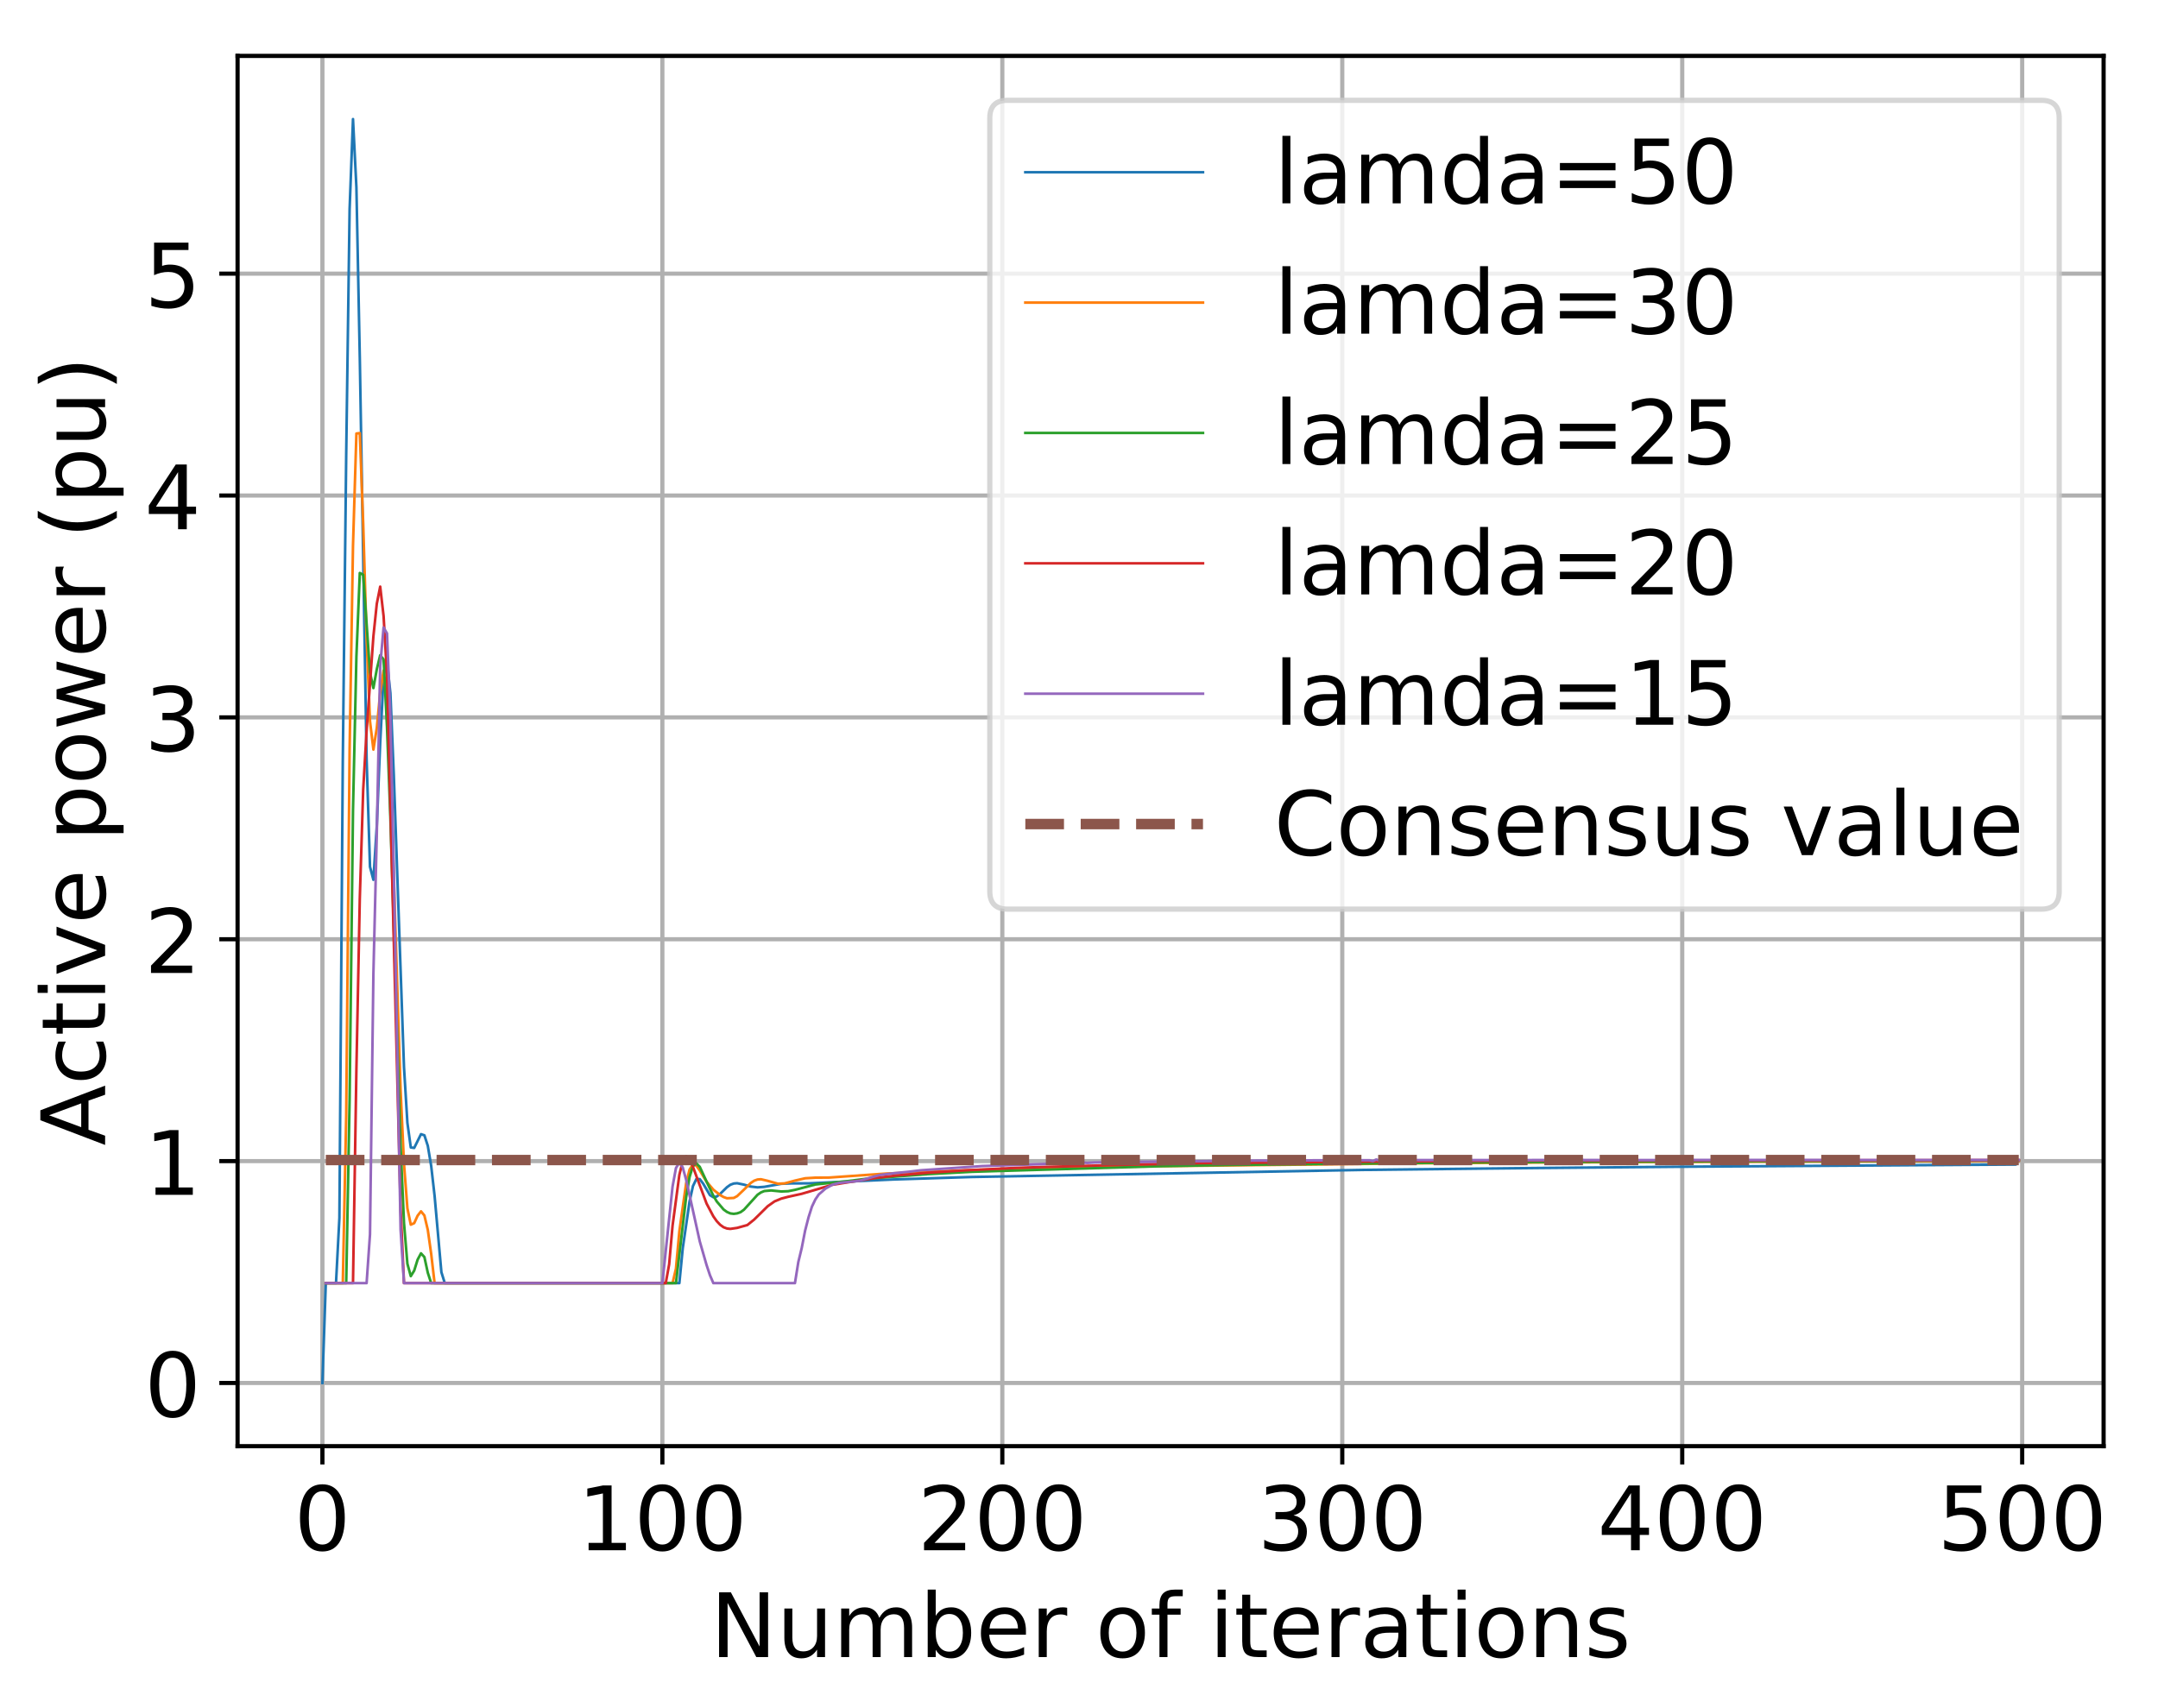 <?xml version="1.0" encoding="utf-8" standalone="no"?>
<!DOCTYPE svg PUBLIC "-//W3C//DTD SVG 1.1//EN"
  "http://www.w3.org/Graphics/SVG/1.1/DTD/svg11.dtd">
<!-- Created with matplotlib (http://matplotlib.org/) -->
<svg height="327pt" version="1.1" viewBox="0 0 413 327" width="413pt" xmlns="http://www.w3.org/2000/svg" xmlns:xlink="http://www.w3.org/1999/xlink">
 <defs>
  <style type="text/css">
*{stroke-linecap:butt;stroke-linejoin:round;}
  </style>
 </defs>
 <g id="figure_1">
  <g id="patch_1">
   <path d="M 0 327.918 
L 413.289 327.918 
L 413.289 0 
L 0 0 
z
" style="fill:#ffffff;"/>
  </g>
  <g id="axes_1">
   <g id="patch_2">
    <path d="M 45.469 276.812 
L 402.589 276.812 
L 402.589 10.7 
L 45.469 10.7 
z
" style="fill:#ffffff;"/>
   </g>
   <g id="matplotlib.axis_1">
    <g id="xtick_1">
     <g id="line2d_1">
      <path clip-path="url(#p0e561e727c)" d="M 61.702 276.812 
L 61.702 10.7 
" style="fill:none;stroke:#b0b0b0;stroke-linecap:square;stroke-width:0.8;"/>
     </g>
     <g id="line2d_2">
      <defs>
       <path d="M 0 0 
L 0 3.5 
" id="mfec1808001" style="stroke:#000000;stroke-width:0.8;"/>
      </defs>
      <g>
       <use style="stroke:#000000;stroke-width:0.8;" x="61.702" xlink:href="#mfec1808001" y="276.812"/>
      </g>
     </g>
     <g id="text_1">
      <!-- 0 -->
      <defs>
       <path d="M 31.781 66.406 
Q 24.172 66.406 20.328 58.906 
Q 16.5 51.422 16.5 36.375 
Q 16.5 21.391 20.328 13.891 
Q 24.172 6.391 31.781 6.391 
Q 39.453 6.391 43.281 13.891 
Q 47.125 21.391 47.125 36.375 
Q 47.125 51.422 43.281 58.906 
Q 39.453 66.406 31.781 66.406 
z
M 31.781 74.219 
Q 44.047 74.219 50.516 64.516 
Q 56.984 54.828 56.984 36.375 
Q 56.984 17.969 50.516 8.266 
Q 44.047 -1.422 31.781 -1.422 
Q 19.531 -1.422 13.062 8.266 
Q 6.594 17.969 6.594 36.375 
Q 6.594 54.828 13.062 64.516 
Q 19.531 74.219 31.781 74.219 
z
" id="DejaVuSans-30"/>
      </defs>
      <g transform="translate(56.294 296.729)scale(0.17 -0.17)">
       <use xlink:href="#DejaVuSans-30"/>
      </g>
     </g>
    </g>
    <g id="xtick_2">
     <g id="line2d_3">
      <path clip-path="url(#p0e561e727c)" d="M 126.763 276.812 
L 126.763 10.7 
" style="fill:none;stroke:#b0b0b0;stroke-linecap:square;stroke-width:0.8;"/>
     </g>
     <g id="line2d_4">
      <g>
       <use style="stroke:#000000;stroke-width:0.8;" x="126.763" xlink:href="#mfec1808001" y="276.812"/>
      </g>
     </g>
     <g id="text_2">
      <!-- 100 -->
      <defs>
       <path d="M 12.406 8.297 
L 28.516 8.297 
L 28.516 63.922 
L 10.984 60.406 
L 10.984 69.391 
L 28.422 72.906 
L 38.281 72.906 
L 38.281 8.297 
L 54.391 8.297 
L 54.391 0 
L 12.406 0 
z
" id="DejaVuSans-31"/>
      </defs>
      <g transform="translate(110.538 296.729)scale(0.17 -0.17)">
       <use xlink:href="#DejaVuSans-31"/>
       <use x="63.623" xlink:href="#DejaVuSans-30"/>
       <use x="127.246" xlink:href="#DejaVuSans-30"/>
      </g>
     </g>
    </g>
    <g id="xtick_3">
     <g id="line2d_5">
      <path clip-path="url(#p0e561e727c)" d="M 191.824 276.812 
L 191.824 10.7 
" style="fill:none;stroke:#b0b0b0;stroke-linecap:square;stroke-width:0.8;"/>
     </g>
     <g id="line2d_6">
      <g>
       <use style="stroke:#000000;stroke-width:0.8;" x="191.824" xlink:href="#mfec1808001" y="276.812"/>
      </g>
     </g>
     <g id="text_3">
      <!-- 200 -->
      <defs>
       <path d="M 19.188 8.297 
L 53.609 8.297 
L 53.609 0 
L 7.328 0 
L 7.328 8.297 
Q 12.938 14.109 22.625 23.891 
Q 32.328 33.688 34.812 36.531 
Q 39.547 41.844 41.422 45.531 
Q 43.312 49.219 43.312 52.781 
Q 43.312 58.594 39.234 62.25 
Q 35.156 65.922 28.609 65.922 
Q 23.969 65.922 18.812 64.312 
Q 13.672 62.703 7.812 59.422 
L 7.812 69.391 
Q 13.766 71.781 18.938 73 
Q 24.125 74.219 28.422 74.219 
Q 39.75 74.219 46.484 68.547 
Q 53.219 62.891 53.219 53.422 
Q 53.219 48.922 51.531 44.891 
Q 49.859 40.875 45.406 35.406 
Q 44.188 33.984 37.641 27.219 
Q 31.109 20.453 19.188 8.297 
z
" id="DejaVuSans-32"/>
      </defs>
      <g transform="translate(175.599 296.729)scale(0.17 -0.17)">
       <use xlink:href="#DejaVuSans-32"/>
       <use x="63.623" xlink:href="#DejaVuSans-30"/>
       <use x="127.246" xlink:href="#DejaVuSans-30"/>
      </g>
     </g>
    </g>
    <g id="xtick_4">
     <g id="line2d_7">
      <path clip-path="url(#p0e561e727c)" d="M 256.885 276.812 
L 256.885 10.7 
" style="fill:none;stroke:#b0b0b0;stroke-linecap:square;stroke-width:0.8;"/>
     </g>
     <g id="line2d_8">
      <g>
       <use style="stroke:#000000;stroke-width:0.8;" x="256.885" xlink:href="#mfec1808001" y="276.812"/>
      </g>
     </g>
     <g id="text_4">
      <!-- 300 -->
      <defs>
       <path d="M 40.578 39.312 
Q 47.656 37.797 51.625 33 
Q 55.609 28.219 55.609 21.188 
Q 55.609 10.406 48.188 4.484 
Q 40.766 -1.422 27.094 -1.422 
Q 22.516 -1.422 17.656 -0.516 
Q 12.797 0.391 7.625 2.203 
L 7.625 11.719 
Q 11.719 9.328 16.594 8.109 
Q 21.484 6.891 26.812 6.891 
Q 36.078 6.891 40.938 10.547 
Q 45.797 14.203 45.797 21.188 
Q 45.797 27.641 41.281 31.266 
Q 36.766 34.906 28.719 34.906 
L 20.219 34.906 
L 20.219 43.016 
L 29.109 43.016 
Q 36.375 43.016 40.234 45.922 
Q 44.094 48.828 44.094 54.297 
Q 44.094 59.906 40.109 62.906 
Q 36.141 65.922 28.719 65.922 
Q 24.656 65.922 20.016 65.031 
Q 15.375 64.156 9.812 62.312 
L 9.812 71.094 
Q 15.438 72.656 20.344 73.438 
Q 25.25 74.219 29.594 74.219 
Q 40.828 74.219 47.359 69.109 
Q 53.906 64.016 53.906 55.328 
Q 53.906 49.266 50.438 45.094 
Q 46.969 40.922 40.578 39.312 
z
" id="DejaVuSans-33"/>
      </defs>
      <g transform="translate(240.661 296.729)scale(0.17 -0.17)">
       <use xlink:href="#DejaVuSans-33"/>
       <use x="63.623" xlink:href="#DejaVuSans-30"/>
       <use x="127.246" xlink:href="#DejaVuSans-30"/>
      </g>
     </g>
    </g>
    <g id="xtick_5">
     <g id="line2d_9">
      <path clip-path="url(#p0e561e727c)" d="M 321.946 276.812 
L 321.946 10.7 
" style="fill:none;stroke:#b0b0b0;stroke-linecap:square;stroke-width:0.8;"/>
     </g>
     <g id="line2d_10">
      <g>
       <use style="stroke:#000000;stroke-width:0.8;" x="321.946" xlink:href="#mfec1808001" y="276.812"/>
      </g>
     </g>
     <g id="text_5">
      <!-- 400 -->
      <defs>
       <path d="M 37.797 64.312 
L 12.891 25.391 
L 37.797 25.391 
z
M 35.203 72.906 
L 47.609 72.906 
L 47.609 25.391 
L 58.016 25.391 
L 58.016 17.188 
L 47.609 17.188 
L 47.609 0 
L 37.797 0 
L 37.797 17.188 
L 4.891 17.188 
L 4.891 26.703 
z
" id="DejaVuSans-34"/>
      </defs>
      <g transform="translate(305.722 296.729)scale(0.17 -0.17)">
       <use xlink:href="#DejaVuSans-34"/>
       <use x="63.623" xlink:href="#DejaVuSans-30"/>
       <use x="127.246" xlink:href="#DejaVuSans-30"/>
      </g>
     </g>
    </g>
    <g id="xtick_6">
     <g id="line2d_11">
      <path clip-path="url(#p0e561e727c)" d="M 387.007 276.812 
L 387.007 10.7 
" style="fill:none;stroke:#b0b0b0;stroke-linecap:square;stroke-width:0.8;"/>
     </g>
     <g id="line2d_12">
      <g>
       <use style="stroke:#000000;stroke-width:0.8;" x="387.007" xlink:href="#mfec1808001" y="276.812"/>
      </g>
     </g>
     <g id="text_6">
      <!-- 500 -->
      <defs>
       <path d="M 10.797 72.906 
L 49.516 72.906 
L 49.516 64.594 
L 19.828 64.594 
L 19.828 46.734 
Q 21.969 47.469 24.109 47.828 
Q 26.266 48.188 28.422 48.188 
Q 40.625 48.188 47.75 41.5 
Q 54.891 34.812 54.891 23.391 
Q 54.891 11.625 47.562 5.094 
Q 40.234 -1.422 26.906 -1.422 
Q 22.312 -1.422 17.547 -0.641 
Q 12.797 0.141 7.719 1.703 
L 7.719 11.625 
Q 12.109 9.234 16.797 8.062 
Q 21.484 6.891 26.703 6.891 
Q 35.156 6.891 40.078 11.328 
Q 45.016 15.766 45.016 23.391 
Q 45.016 31 40.078 35.438 
Q 35.156 39.891 26.703 39.891 
Q 22.75 39.891 18.812 39.016 
Q 14.891 38.141 10.797 36.281 
z
" id="DejaVuSans-35"/>
      </defs>
      <g transform="translate(370.783 296.729)scale(0.17 -0.17)">
       <use xlink:href="#DejaVuSans-35"/>
       <use x="63.623" xlink:href="#DejaVuSans-30"/>
       <use x="127.246" xlink:href="#DejaVuSans-30"/>
      </g>
     </g>
    </g>
    <g id="text_7">
     <!-- Number of iterations -->
     <defs>
      <path d="M 9.812 72.906 
L 23.094 72.906 
L 55.422 11.922 
L 55.422 72.906 
L 64.984 72.906 
L 64.984 0 
L 51.703 0 
L 19.391 60.984 
L 19.391 0 
L 9.812 0 
z
" id="DejaVuSans-4e"/>
      <path d="M 8.5 21.578 
L 8.5 54.688 
L 17.484 54.688 
L 17.484 21.922 
Q 17.484 14.156 20.5 10.266 
Q 23.531 6.391 29.594 6.391 
Q 36.859 6.391 41.078 11.031 
Q 45.312 15.672 45.312 23.688 
L 45.312 54.688 
L 54.297 54.688 
L 54.297 0 
L 45.312 0 
L 45.312 8.406 
Q 42.047 3.422 37.719 1 
Q 33.406 -1.422 27.688 -1.422 
Q 18.266 -1.422 13.375 4.438 
Q 8.5 10.297 8.5 21.578 
z
M 31.109 56 
z
" id="DejaVuSans-75"/>
      <path d="M 52 44.188 
Q 55.375 50.25 60.062 53.125 
Q 64.75 56 71.094 56 
Q 79.641 56 84.281 50.016 
Q 88.922 44.047 88.922 33.016 
L 88.922 0 
L 79.891 0 
L 79.891 32.719 
Q 79.891 40.578 77.094 44.375 
Q 74.312 48.188 68.609 48.188 
Q 61.625 48.188 57.562 43.547 
Q 53.516 38.922 53.516 30.906 
L 53.516 0 
L 44.484 0 
L 44.484 32.719 
Q 44.484 40.625 41.703 44.406 
Q 38.922 48.188 33.109 48.188 
Q 26.219 48.188 22.156 43.531 
Q 18.109 38.875 18.109 30.906 
L 18.109 0 
L 9.078 0 
L 9.078 54.688 
L 18.109 54.688 
L 18.109 46.188 
Q 21.188 51.219 25.484 53.609 
Q 29.781 56 35.688 56 
Q 41.656 56 45.828 52.969 
Q 50 49.953 52 44.188 
z
" id="DejaVuSans-6d"/>
      <path d="M 48.688 27.297 
Q 48.688 37.203 44.609 42.844 
Q 40.531 48.484 33.406 48.484 
Q 26.266 48.484 22.188 42.844 
Q 18.109 37.203 18.109 27.297 
Q 18.109 17.391 22.188 11.75 
Q 26.266 6.109 33.406 6.109 
Q 40.531 6.109 44.609 11.75 
Q 48.688 17.391 48.688 27.297 
z
M 18.109 46.391 
Q 20.953 51.266 25.266 53.625 
Q 29.594 56 35.594 56 
Q 45.562 56 51.781 48.094 
Q 58.016 40.188 58.016 27.297 
Q 58.016 14.406 51.781 6.484 
Q 45.562 -1.422 35.594 -1.422 
Q 29.594 -1.422 25.266 0.953 
Q 20.953 3.328 18.109 8.203 
L 18.109 0 
L 9.078 0 
L 9.078 75.984 
L 18.109 75.984 
z
" id="DejaVuSans-62"/>
      <path d="M 56.203 29.594 
L 56.203 25.203 
L 14.891 25.203 
Q 15.484 15.922 20.484 11.062 
Q 25.484 6.203 34.422 6.203 
Q 39.594 6.203 44.453 7.469 
Q 49.312 8.734 54.109 11.281 
L 54.109 2.781 
Q 49.266 0.734 44.188 -0.344 
Q 39.109 -1.422 33.891 -1.422 
Q 20.797 -1.422 13.156 6.188 
Q 5.516 13.812 5.516 26.812 
Q 5.516 40.234 12.766 48.109 
Q 20.016 56 32.328 56 
Q 43.359 56 49.781 48.891 
Q 56.203 41.797 56.203 29.594 
z
M 47.219 32.234 
Q 47.125 39.594 43.094 43.984 
Q 39.062 48.391 32.422 48.391 
Q 24.906 48.391 20.391 44.141 
Q 15.875 39.891 15.188 32.172 
z
" id="DejaVuSans-65"/>
      <path d="M 41.109 46.297 
Q 39.594 47.172 37.812 47.578 
Q 36.031 48 33.891 48 
Q 26.266 48 22.188 43.047 
Q 18.109 38.094 18.109 28.812 
L 18.109 0 
L 9.078 0 
L 9.078 54.688 
L 18.109 54.688 
L 18.109 46.188 
Q 20.953 51.172 25.484 53.578 
Q 30.031 56 36.531 56 
Q 37.453 56 38.578 55.875 
Q 39.703 55.766 41.062 55.516 
z
" id="DejaVuSans-72"/>
      <path id="DejaVuSans-20"/>
      <path d="M 30.609 48.391 
Q 23.391 48.391 19.188 42.75 
Q 14.984 37.109 14.984 27.297 
Q 14.984 17.484 19.156 11.844 
Q 23.344 6.203 30.609 6.203 
Q 37.797 6.203 41.984 11.859 
Q 46.188 17.531 46.188 27.297 
Q 46.188 37.016 41.984 42.703 
Q 37.797 48.391 30.609 48.391 
z
M 30.609 56 
Q 42.328 56 49.016 48.375 
Q 55.719 40.766 55.719 27.297 
Q 55.719 13.875 49.016 6.219 
Q 42.328 -1.422 30.609 -1.422 
Q 18.844 -1.422 12.172 6.219 
Q 5.516 13.875 5.516 27.297 
Q 5.516 40.766 12.172 48.375 
Q 18.844 56 30.609 56 
z
" id="DejaVuSans-6f"/>
      <path d="M 37.109 75.984 
L 37.109 68.5 
L 28.516 68.5 
Q 23.688 68.5 21.797 66.547 
Q 19.922 64.594 19.922 59.516 
L 19.922 54.688 
L 34.719 54.688 
L 34.719 47.703 
L 19.922 47.703 
L 19.922 0 
L 10.891 0 
L 10.891 47.703 
L 2.297 47.703 
L 2.297 54.688 
L 10.891 54.688 
L 10.891 58.5 
Q 10.891 67.625 15.141 71.797 
Q 19.391 75.984 28.609 75.984 
z
" id="DejaVuSans-66"/>
      <path d="M 9.422 54.688 
L 18.406 54.688 
L 18.406 0 
L 9.422 0 
z
M 9.422 75.984 
L 18.406 75.984 
L 18.406 64.594 
L 9.422 64.594 
z
" id="DejaVuSans-69"/>
      <path d="M 18.312 70.219 
L 18.312 54.688 
L 36.812 54.688 
L 36.812 47.703 
L 18.312 47.703 
L 18.312 18.016 
Q 18.312 11.328 20.141 9.422 
Q 21.969 7.516 27.594 7.516 
L 36.812 7.516 
L 36.812 0 
L 27.594 0 
Q 17.188 0 13.234 3.875 
Q 9.281 7.766 9.281 18.016 
L 9.281 47.703 
L 2.688 47.703 
L 2.688 54.688 
L 9.281 54.688 
L 9.281 70.219 
z
" id="DejaVuSans-74"/>
      <path d="M 34.281 27.484 
Q 23.391 27.484 19.188 25 
Q 14.984 22.516 14.984 16.5 
Q 14.984 11.719 18.141 8.906 
Q 21.297 6.109 26.703 6.109 
Q 34.188 6.109 38.703 11.406 
Q 43.219 16.703 43.219 25.484 
L 43.219 27.484 
z
M 52.203 31.203 
L 52.203 0 
L 43.219 0 
L 43.219 8.297 
Q 40.141 3.328 35.547 0.953 
Q 30.953 -1.422 24.312 -1.422 
Q 15.922 -1.422 10.953 3.297 
Q 6 8.016 6 15.922 
Q 6 25.141 12.172 29.828 
Q 18.359 34.516 30.609 34.516 
L 43.219 34.516 
L 43.219 35.406 
Q 43.219 41.609 39.141 45 
Q 35.062 48.391 27.688 48.391 
Q 23 48.391 18.547 47.266 
Q 14.109 46.141 10.016 43.891 
L 10.016 52.203 
Q 14.938 54.109 19.578 55.047 
Q 24.219 56 28.609 56 
Q 40.484 56 46.344 49.844 
Q 52.203 43.703 52.203 31.203 
z
" id="DejaVuSans-61"/>
      <path d="M 54.891 33.016 
L 54.891 0 
L 45.906 0 
L 45.906 32.719 
Q 45.906 40.484 42.875 44.328 
Q 39.844 48.188 33.797 48.188 
Q 26.516 48.188 22.312 43.547 
Q 18.109 38.922 18.109 30.906 
L 18.109 0 
L 9.078 0 
L 9.078 54.688 
L 18.109 54.688 
L 18.109 46.188 
Q 21.344 51.125 25.703 53.562 
Q 30.078 56 35.797 56 
Q 45.219 56 50.047 50.172 
Q 54.891 44.344 54.891 33.016 
z
" id="DejaVuSans-6e"/>
      <path d="M 44.281 53.078 
L 44.281 44.578 
Q 40.484 46.531 36.375 47.5 
Q 32.281 48.484 27.875 48.484 
Q 21.188 48.484 17.844 46.438 
Q 14.5 44.391 14.5 40.281 
Q 14.5 37.156 16.891 35.375 
Q 19.281 33.594 26.516 31.984 
L 29.594 31.297 
Q 39.156 29.25 43.188 25.516 
Q 47.219 21.781 47.219 15.094 
Q 47.219 7.469 41.188 3.016 
Q 35.156 -1.422 24.609 -1.422 
Q 20.219 -1.422 15.453 -0.562 
Q 10.688 0.297 5.422 2 
L 5.422 11.281 
Q 10.406 8.688 15.234 7.391 
Q 20.062 6.109 24.812 6.109 
Q 31.156 6.109 34.562 8.281 
Q 37.984 10.453 37.984 14.406 
Q 37.984 18.062 35.516 20.016 
Q 33.062 21.969 24.703 23.781 
L 21.578 24.516 
Q 13.234 26.266 9.516 29.906 
Q 5.812 33.547 5.812 39.891 
Q 5.812 47.609 11.281 51.797 
Q 16.75 56 26.812 56 
Q 31.781 56 36.172 55.266 
Q 40.578 54.547 44.281 53.078 
z
" id="DejaVuSans-73"/>
     </defs>
     <g transform="translate(135.95 317.182)scale(0.17 -0.17)">
      <use xlink:href="#DejaVuSans-4e"/>
      <use x="74.805" xlink:href="#DejaVuSans-75"/>
      <use x="138.184" xlink:href="#DejaVuSans-6d"/>
      <use x="235.596" xlink:href="#DejaVuSans-62"/>
      <use x="299.072" xlink:href="#DejaVuSans-65"/>
      <use x="360.596" xlink:href="#DejaVuSans-72"/>
      <use x="401.709" xlink:href="#DejaVuSans-20"/>
      <use x="433.496" xlink:href="#DejaVuSans-6f"/>
      <use x="494.678" xlink:href="#DejaVuSans-66"/>
      <use x="529.883" xlink:href="#DejaVuSans-20"/>
      <use x="561.67" xlink:href="#DejaVuSans-69"/>
      <use x="589.453" xlink:href="#DejaVuSans-74"/>
      <use x="628.662" xlink:href="#DejaVuSans-65"/>
      <use x="690.186" xlink:href="#DejaVuSans-72"/>
      <use x="731.299" xlink:href="#DejaVuSans-61"/>
      <use x="792.578" xlink:href="#DejaVuSans-74"/>
      <use x="831.787" xlink:href="#DejaVuSans-69"/>
      <use x="859.57" xlink:href="#DejaVuSans-6f"/>
      <use x="920.752" xlink:href="#DejaVuSans-6e"/>
      <use x="984.131" xlink:href="#DejaVuSans-73"/>
     </g>
    </g>
   </g>
   <g id="matplotlib.axis_2">
    <g id="ytick_1">
     <g id="line2d_13">
      <path clip-path="url(#p0e561e727c)" d="M 45.469 264.716 
L 402.589 264.716 
" style="fill:none;stroke:#b0b0b0;stroke-linecap:square;stroke-width:0.8;"/>
     </g>
     <g id="line2d_14">
      <defs>
       <path d="M 0 0 
L -3.5 0 
" id="mf4838b8077" style="stroke:#000000;stroke-width:0.8;"/>
      </defs>
      <g>
       <use style="stroke:#000000;stroke-width:0.8;" x="45.469" xlink:href="#mf4838b8077" y="264.716"/>
      </g>
     </g>
     <g id="text_8">
      <!-- 0 -->
      <g transform="translate(27.653 271.175)scale(0.17 -0.17)">
       <use xlink:href="#DejaVuSans-30"/>
      </g>
     </g>
    </g>
    <g id="ytick_2">
     <g id="line2d_15">
      <path clip-path="url(#p0e561e727c)" d="M 45.469 222.249 
L 402.589 222.249 
" style="fill:none;stroke:#b0b0b0;stroke-linecap:square;stroke-width:0.8;"/>
     </g>
     <g id="line2d_16">
      <g>
       <use style="stroke:#000000;stroke-width:0.8;" x="45.469" xlink:href="#mf4838b8077" y="222.249"/>
      </g>
     </g>
     <g id="text_9">
      <!-- 1 -->
      <g transform="translate(27.653 228.707)scale(0.17 -0.17)">
       <use xlink:href="#DejaVuSans-31"/>
      </g>
     </g>
    </g>
    <g id="ytick_3">
     <g id="line2d_17">
      <path clip-path="url(#p0e561e727c)" d="M 45.469 179.781 
L 402.589 179.781 
" style="fill:none;stroke:#b0b0b0;stroke-linecap:square;stroke-width:0.8;"/>
     </g>
     <g id="line2d_18">
      <g>
       <use style="stroke:#000000;stroke-width:0.8;" x="45.469" xlink:href="#mf4838b8077" y="179.781"/>
      </g>
     </g>
     <g id="text_10">
      <!-- 2 -->
      <g transform="translate(27.653 186.24)scale(0.17 -0.17)">
       <use xlink:href="#DejaVuSans-32"/>
      </g>
     </g>
    </g>
    <g id="ytick_4">
     <g id="line2d_19">
      <path clip-path="url(#p0e561e727c)" d="M 45.469 137.314 
L 402.589 137.314 
" style="fill:none;stroke:#b0b0b0;stroke-linecap:square;stroke-width:0.8;"/>
     </g>
     <g id="line2d_20">
      <g>
       <use style="stroke:#000000;stroke-width:0.8;" x="45.469" xlink:href="#mf4838b8077" y="137.314"/>
      </g>
     </g>
     <g id="text_11">
      <!-- 3 -->
      <g transform="translate(27.653 143.772)scale(0.17 -0.17)">
       <use xlink:href="#DejaVuSans-33"/>
      </g>
     </g>
    </g>
    <g id="ytick_5">
     <g id="line2d_21">
      <path clip-path="url(#p0e561e727c)" d="M 45.469 94.846 
L 402.589 94.846 
" style="fill:none;stroke:#b0b0b0;stroke-linecap:square;stroke-width:0.8;"/>
     </g>
     <g id="line2d_22">
      <g>
       <use style="stroke:#000000;stroke-width:0.8;" x="45.469" xlink:href="#mf4838b8077" y="94.846"/>
      </g>
     </g>
     <g id="text_12">
      <!-- 4 -->
      <g transform="translate(27.653 101.305)scale(0.17 -0.17)">
       <use xlink:href="#DejaVuSans-34"/>
      </g>
     </g>
    </g>
    <g id="ytick_6">
     <g id="line2d_23">
      <path clip-path="url(#p0e561e727c)" d="M 45.469 52.379 
L 402.589 52.379 
" style="fill:none;stroke:#b0b0b0;stroke-linecap:square;stroke-width:0.8;"/>
     </g>
     <g id="line2d_24">
      <g>
       <use style="stroke:#000000;stroke-width:0.8;" x="45.469" xlink:href="#mf4838b8077" y="52.379"/>
      </g>
     </g>
     <g id="text_13">
      <!-- 5 -->
      <g transform="translate(27.653 58.837)scale(0.17 -0.17)">
       <use xlink:href="#DejaVuSans-35"/>
      </g>
     </g>
    </g>
    <g id="text_14">
     <!-- Active power (pu) -->
     <defs>
      <path d="M 34.188 63.188 
L 20.797 26.906 
L 47.609 26.906 
z
M 28.609 72.906 
L 39.797 72.906 
L 67.578 0 
L 57.328 0 
L 50.688 18.703 
L 17.828 18.703 
L 11.188 0 
L 0.781 0 
z
" id="DejaVuSans-41"/>
      <path d="M 48.781 52.594 
L 48.781 44.188 
Q 44.969 46.297 41.141 47.344 
Q 37.312 48.391 33.406 48.391 
Q 24.656 48.391 19.812 42.844 
Q 14.984 37.312 14.984 27.297 
Q 14.984 17.281 19.812 11.734 
Q 24.656 6.203 33.406 6.203 
Q 37.312 6.203 41.141 7.25 
Q 44.969 8.297 48.781 10.406 
L 48.781 2.094 
Q 45.016 0.344 40.984 -0.531 
Q 36.969 -1.422 32.422 -1.422 
Q 20.062 -1.422 12.781 6.344 
Q 5.516 14.109 5.516 27.297 
Q 5.516 40.672 12.859 48.328 
Q 20.219 56 33.016 56 
Q 37.156 56 41.109 55.141 
Q 45.062 54.297 48.781 52.594 
z
" id="DejaVuSans-63"/>
      <path d="M 2.984 54.688 
L 12.5 54.688 
L 29.594 8.797 
L 46.688 54.688 
L 56.203 54.688 
L 35.688 0 
L 23.484 0 
z
" id="DejaVuSans-76"/>
      <path d="M 18.109 8.203 
L 18.109 -20.797 
L 9.078 -20.797 
L 9.078 54.688 
L 18.109 54.688 
L 18.109 46.391 
Q 20.953 51.266 25.266 53.625 
Q 29.594 56 35.594 56 
Q 45.562 56 51.781 48.094 
Q 58.016 40.188 58.016 27.297 
Q 58.016 14.406 51.781 6.484 
Q 45.562 -1.422 35.594 -1.422 
Q 29.594 -1.422 25.266 0.953 
Q 20.953 3.328 18.109 8.203 
z
M 48.688 27.297 
Q 48.688 37.203 44.609 42.844 
Q 40.531 48.484 33.406 48.484 
Q 26.266 48.484 22.188 42.844 
Q 18.109 37.203 18.109 27.297 
Q 18.109 17.391 22.188 11.75 
Q 26.266 6.109 33.406 6.109 
Q 40.531 6.109 44.609 11.75 
Q 48.688 17.391 48.688 27.297 
z
" id="DejaVuSans-70"/>
      <path d="M 4.203 54.688 
L 13.188 54.688 
L 24.422 12.016 
L 35.594 54.688 
L 46.188 54.688 
L 57.422 12.016 
L 68.609 54.688 
L 77.594 54.688 
L 63.281 0 
L 52.688 0 
L 40.922 44.828 
L 29.109 0 
L 18.5 0 
z
" id="DejaVuSans-77"/>
      <path d="M 31 75.875 
Q 24.469 64.656 21.281 53.656 
Q 18.109 42.672 18.109 31.391 
Q 18.109 20.125 21.312 9.062 
Q 24.516 -2 31 -13.188 
L 23.188 -13.188 
Q 15.875 -1.703 12.234 9.375 
Q 8.594 20.453 8.594 31.391 
Q 8.594 42.281 12.203 53.312 
Q 15.828 64.359 23.188 75.875 
z
" id="DejaVuSans-28"/>
      <path d="M 8.016 75.875 
L 15.828 75.875 
Q 23.141 64.359 26.781 53.312 
Q 30.422 42.281 30.422 31.391 
Q 30.422 20.453 26.781 9.375 
Q 23.141 -1.703 15.828 -13.188 
L 8.016 -13.188 
Q 14.5 -2 17.703 9.062 
Q 20.906 20.125 20.906 31.391 
Q 20.906 42.672 17.703 53.656 
Q 14.5 64.656 8.016 75.875 
z
" id="DejaVuSans-29"/>
     </defs>
     <g transform="translate(20.117 219.289)rotate(-90)scale(0.17 -0.17)">
      <use xlink:href="#DejaVuSans-41"/>
      <use x="68.393" xlink:href="#DejaVuSans-63"/>
      <use x="123.373" xlink:href="#DejaVuSans-74"/>
      <use x="162.582" xlink:href="#DejaVuSans-69"/>
      <use x="190.365" xlink:href="#DejaVuSans-76"/>
      <use x="249.545" xlink:href="#DejaVuSans-65"/>
      <use x="311.068" xlink:href="#DejaVuSans-20"/>
      <use x="342.855" xlink:href="#DejaVuSans-70"/>
      <use x="406.332" xlink:href="#DejaVuSans-6f"/>
      <use x="467.514" xlink:href="#DejaVuSans-77"/>
      <use x="549.301" xlink:href="#DejaVuSans-65"/>
      <use x="610.824" xlink:href="#DejaVuSans-72"/>
      <use x="651.938" xlink:href="#DejaVuSans-20"/>
      <use x="683.725" xlink:href="#DejaVuSans-28"/>
      <use x="722.738" xlink:href="#DejaVuSans-70"/>
      <use x="786.215" xlink:href="#DejaVuSans-75"/>
      <use x="849.594" xlink:href="#DejaVuSans-29"/>
     </g>
    </g>
   </g>
   <g id="line2d_25">
    <path clip-path="url(#p0e561e727c)" d="M 61.702 264.716 
L 62.352 245.606 
L 64.304 245.606 
L 64.955 233.116 
L 65.605 145.646 
L 66.256 87.1 
L 66.907 40.051 
L 67.557 22.796 
L 68.208 35.842 
L 68.859 68.491 
L 70.16 145.242 
L 70.81 165.907 
L 71.461 168.4 
L 72.112 158.14 
L 72.762 142.159 
L 73.413 129.47 
L 74.063 126.625 
L 74.714 132.68 
L 75.365 148.3 
L 77.316 204.272 
L 77.967 214.927 
L 78.618 219.633 
L 79.268 219.726 
L 80.569 217.093 
L 81.22 217.31 
L 81.871 219.314 
L 82.521 223.179 
L 83.172 228.89 
L 84.473 243.504 
L 85.124 245.606 
L 130.016 245.606 
L 130.666 238.93 
L 131.968 229.99 
L 132.618 227.035 
L 133.269 225.676 
L 133.92 225.693 
L 134.57 226.555 
L 135.871 228.763 
L 136.522 229.158 
L 137.173 229.026 
L 137.823 228.521 
L 139.124 227.247 
L 139.775 226.78 
L 140.426 226.538 
L 141.076 226.483 
L 142.377 226.754 
L 143.679 227.12 
L 144.98 227.272 
L 146.281 227.175 
L 149.534 226.589 
L 151.486 226.512 
L 154.739 226.508 
L 171.004 225.765 
L 185.968 225.289 
L 260.789 223.935 
L 283.56 223.68 
L 295.271 223.561 
L 321.946 223.323 
L 385.706 222.907 
L 385.706 222.907 
" style="fill:none;stroke:#1f77b4;stroke-linecap:square;stroke-width:0.5;"/>
   </g>
   <g id="line2d_26">
    <path clip-path="url(#p0e561e727c)" d="M 62.352 245.606 
L 65.605 245.606 
L 66.256 213.598 
L 66.907 143.48 
L 67.557 104.469 
L 68.208 82.981 
L 68.859 82.9 
L 69.509 100.227 
L 70.16 122.187 
L 70.81 138.044 
L 71.461 143.476 
L 72.112 139.352 
L 72.762 132.583 
L 73.413 128.34 
L 74.063 134.685 
L 74.714 147.88 
L 76.666 208.672 
L 77.316 222.75 
L 77.967 231.286 
L 78.618 234.415 
L 79.268 234.127 
L 79.919 232.704 
L 80.569 231.863 
L 81.22 232.657 
L 81.871 235.401 
L 82.521 240.008 
L 83.172 245.606 
L 128.715 245.606 
L 129.365 242.833 
L 130.016 235.673 
L 131.317 226.474 
L 131.968 223.871 
L 132.618 222.886 
L 133.269 223.123 
L 133.92 224.036 
L 135.221 226.185 
L 136.522 227.723 
L 137.823 228.746 
L 138.474 229.124 
L 139.124 229.358 
L 140.426 229.302 
L 141.076 228.954 
L 142.377 227.714 
L 143.679 226.436 
L 144.329 226.003 
L 144.98 225.769 
L 145.631 225.722 
L 146.932 226.028 
L 148.884 226.576 
L 150.185 226.512 
L 152.137 225.981 
L 154.088 225.536 
L 156.04 225.417 
L 158.643 225.4 
L 169.703 224.627 
L 187.27 223.93 
L 215.896 223.289 
L 271.198 222.673 
L 288.114 222.571 
L 297.223 222.503 
L 303.729 222.482 
L 318.042 222.406 
L 351.223 222.295 
L 377.248 222.232 
L 386.356 222.206 
L 386.356 222.206 
" style="fill:none;stroke:#ff7f0e;stroke-linecap:square;stroke-width:0.5;"/>
   </g>
   <g id="line2d_27">
    <path clip-path="url(#p0e561e727c)" d="M 62.352 245.606 
L 66.256 245.606 
L 66.907 210.536 
L 67.557 155.074 
L 68.208 125.695 
L 68.859 109.68 
L 69.509 110.007 
L 70.81 128.757 
L 71.461 131.708 
L 72.112 128.107 
L 72.762 125.419 
L 73.413 126.221 
L 74.063 139.106 
L 74.714 156.568 
L 76.666 219.361 
L 77.316 234.105 
L 77.967 241.898 
L 78.618 244.268 
L 79.268 243.21 
L 79.919 241.125 
L 80.569 239.902 
L 81.22 240.62 
L 81.871 243.61 
L 82.521 245.606 
L 129.365 245.606 
L 131.317 229.128 
L 131.968 225.302 
L 132.618 223.187 
L 133.269 222.686 
L 133.92 223.34 
L 135.221 226.164 
L 136.522 228.882 
L 137.173 229.973 
L 138.474 231.506 
L 139.124 231.978 
L 139.775 232.262 
L 140.426 232.343 
L 141.076 232.254 
L 141.727 232.025 
L 142.377 231.553 
L 144.98 228.687 
L 145.631 228.245 
L 146.281 227.977 
L 147.582 227.867 
L 149.534 228.062 
L 150.835 228.011 
L 152.137 227.752 
L 156.04 226.725 
L 159.293 226.389 
L 161.896 226.113 
L 165.799 225.633 
L 177.51 224.746 
L 185.968 224.295 
L 222.403 223.217 
L 235.415 222.987 
L 279.656 222.516 
L 288.114 222.465 
L 340.814 222.223 
L 346.018 222.215 
L 372.694 222.147 
L 379.85 222.142 
L 386.356 222.125 
L 386.356 222.125 
" style="fill:none;stroke:#2ca02c;stroke-linecap:square;stroke-width:0.5;"/>
   </g>
   <g id="line2d_28">
    <path clip-path="url(#p0e561e727c)" d="M 62.352 245.606 
L 67.557 245.606 
L 68.208 204.693 
L 68.859 171.942 
L 69.509 151.133 
L 70.16 139.908 
L 71.461 121.805 
L 72.112 115.57 
L 72.762 112.288 
L 73.413 117.936 
L 74.063 129.215 
L 75.365 180.019 
L 76.666 231.388 
L 77.316 245.606 
L 127.413 245.606 
L 128.064 242.004 
L 128.715 234.602 
L 130.016 224.877 
L 130.666 222.236 
L 131.317 221.336 
L 131.968 221.913 
L 132.618 223.357 
L 135.221 230.364 
L 136.522 232.827 
L 137.173 233.749 
L 137.823 234.437 
L 138.474 234.904 
L 139.124 235.15 
L 139.775 235.222 
L 141.076 235.031 
L 143.028 234.488 
L 144.329 233.443 
L 146.932 230.878 
L 148.233 229.961 
L 149.534 229.421 
L 150.835 229.082 
L 153.438 228.508 
L 159.293 226.78 
L 167.751 225.446 
L 171.655 224.992 
L 177.51 224.478 
L 184.667 224.019 
L 194.426 223.548 
L 199.631 223.37 
L 215.246 222.954 
L 219.8 222.86 
L 225.005 222.758 
L 228.258 222.669 
L 258.186 222.376 
L 261.439 222.359 
L 303.078 222.091 
L 303.729 222.219 
L 304.379 222.138 
L 306.331 222.164 
L 316.09 222.134 
L 323.898 222.125 
L 386.356 222.062 
L 386.356 222.062 
" style="fill:none;stroke:#d62728;stroke-linecap:square;stroke-width:0.5;"/>
   </g>
   <g id="line2d_29">
    <path clip-path="url(#p0e561e727c)" d="M 62.352 245.606 
L 70.16 245.606 
L 70.81 236.271 
L 71.461 186.393 
L 72.112 159.588 
L 72.762 127.47 
L 73.413 120.11 
L 74.063 121.244 
L 74.714 137.292 
L 75.365 166.357 
L 76.666 235.346 
L 77.316 245.606 
L 126.763 245.606 
L 128.715 227.124 
L 129.365 223.569 
L 130.016 222.533 
L 130.666 223.472 
L 131.317 225.833 
L 133.92 237.609 
L 135.221 242.132 
L 135.871 244.085 
L 136.522 245.606 
L 152.137 245.606 
L 152.787 241.554 
L 153.438 238.87 
L 154.088 235.545 
L 154.739 233.01 
L 155.39 230.959 
L 156.04 229.595 
L 156.691 228.636 
L 157.992 227.502 
L 159.293 226.771 
L 160.595 226.419 
L 164.498 226.02 
L 167.101 225.251 
L 168.402 224.911 
L 171.004 224.576 
L 174.257 224.245 
L 176.209 224.007 
L 187.92 223.2 
L 207.439 222.546 
L 208.089 222.597 
L 209.39 222.516 
L 211.342 222.465 
L 241.27 222.142 
L 243.222 222.159 
L 245.174 222.134 
L 251.029 222.108 
L 262.09 222.087 
L 262.74 222.24 
L 263.391 221.947 
L 264.042 222.159 
L 264.692 222.04 
L 266.644 222.057 
L 282.259 222.057 
L 290.066 222.062 
L 295.922 222.045 
L 297.873 222.053 
L 302.428 222.045 
L 316.741 222.057 
L 318.693 222.032 
L 335.609 222.032 
L 348.621 222.032 
L 350.573 222.066 
L 353.826 222.049 
L 370.742 222.045 
L 375.947 222.036 
L 386.356 222.045 
L 386.356 222.045 
" style="fill:none;stroke:#9467bd;stroke-linecap:square;stroke-width:0.5;"/>
   </g>
   <g id="line2d_30">
    <path clip-path="url(#p0e561e727c)" d="M 62.352 222.045 
L 386.356 222.045 
L 386.356 222.045 
" style="fill:none;stroke:#8c564b;stroke-dasharray:7.4,3.2;stroke-dashoffset:0;stroke-width:2;"/>
   </g>
   <g id="patch_3">
    <path d="M 45.469 276.812 
L 45.469 10.7 
" style="fill:none;stroke:#000000;stroke-linecap:square;stroke-linejoin:miter;stroke-width:0.8;"/>
   </g>
   <g id="patch_4">
    <path d="M 402.589 276.812 
L 402.589 10.7 
" style="fill:none;stroke:#000000;stroke-linecap:square;stroke-linejoin:miter;stroke-width:0.8;"/>
   </g>
   <g id="patch_5">
    <path d="M 45.469 276.812 
L 402.589 276.812 
" style="fill:none;stroke:#000000;stroke-linecap:square;stroke-linejoin:miter;stroke-width:0.8;"/>
   </g>
   <g id="patch_6">
    <path d="M 45.469 10.7 
L 402.589 10.7 
" style="fill:none;stroke:#000000;stroke-linecap:square;stroke-linejoin:miter;stroke-width:0.8;"/>
   </g>
   <g id="legend_1">
    <g id="patch_7">
     <path d="M 192.828 174.017 
L 390.689 174.017 
Q 394.089 174.017 394.089 170.617 
L 394.089 22.6 
Q 394.089 19.2 390.689 19.2 
L 192.828 19.2 
Q 189.428 19.2 189.428 22.6 
L 189.428 170.617 
Q 189.428 174.017 192.828 174.017 
z
" style="fill:#ffffff;opacity:0.8;stroke:#cccccc;stroke-linejoin:miter;"/>
    </g>
    <g id="line2d_31">
     <path d="M 196.228 32.967 
L 230.228 32.967 
" style="fill:none;stroke:#1f77b4;stroke-linecap:square;stroke-width:0.5;"/>
    </g>
    <g id="line2d_32"/>
    <g id="text_15">
     <!-- lamda=50 -->
     <defs>
      <path d="M 9.422 75.984 
L 18.406 75.984 
L 18.406 0 
L 9.422 0 
z
" id="DejaVuSans-6c"/>
      <path d="M 45.406 46.391 
L 45.406 75.984 
L 54.391 75.984 
L 54.391 0 
L 45.406 0 
L 45.406 8.203 
Q 42.578 3.328 38.25 0.953 
Q 33.938 -1.422 27.875 -1.422 
Q 17.969 -1.422 11.734 6.484 
Q 5.516 14.406 5.516 27.297 
Q 5.516 40.188 11.734 48.094 
Q 17.969 56 27.875 56 
Q 33.938 56 38.25 53.625 
Q 42.578 51.266 45.406 46.391 
z
M 14.797 27.297 
Q 14.797 17.391 18.875 11.75 
Q 22.953 6.109 30.078 6.109 
Q 37.203 6.109 41.297 11.75 
Q 45.406 17.391 45.406 27.297 
Q 45.406 37.203 41.297 42.844 
Q 37.203 48.484 30.078 48.484 
Q 22.953 48.484 18.875 42.844 
Q 14.797 37.203 14.797 27.297 
z
" id="DejaVuSans-64"/>
      <path d="M 10.594 45.406 
L 73.188 45.406 
L 73.188 37.203 
L 10.594 37.203 
z
M 10.594 25.484 
L 73.188 25.484 
L 73.188 17.188 
L 10.594 17.188 
z
" id="DejaVuSans-3d"/>
     </defs>
     <g transform="translate(243.828 38.917)scale(0.17 -0.17)">
      <use xlink:href="#DejaVuSans-6c"/>
      <use x="27.783" xlink:href="#DejaVuSans-61"/>
      <use x="89.062" xlink:href="#DejaVuSans-6d"/>
      <use x="186.475" xlink:href="#DejaVuSans-64"/>
      <use x="249.951" xlink:href="#DejaVuSans-61"/>
      <use x="311.23" xlink:href="#DejaVuSans-3d"/>
      <use x="395.02" xlink:href="#DejaVuSans-35"/>
      <use x="458.643" xlink:href="#DejaVuSans-30"/>
     </g>
    </g>
    <g id="line2d_33">
     <path d="M 196.228 57.92 
L 230.228 57.92 
" style="fill:none;stroke:#ff7f0e;stroke-linecap:square;stroke-width:0.5;"/>
    </g>
    <g id="line2d_34"/>
    <g id="text_16">
     <!-- lamda=30 -->
     <g transform="translate(243.828 63.87)scale(0.17 -0.17)">
      <use xlink:href="#DejaVuSans-6c"/>
      <use x="27.783" xlink:href="#DejaVuSans-61"/>
      <use x="89.062" xlink:href="#DejaVuSans-6d"/>
      <use x="186.475" xlink:href="#DejaVuSans-64"/>
      <use x="249.951" xlink:href="#DejaVuSans-61"/>
      <use x="311.23" xlink:href="#DejaVuSans-3d"/>
      <use x="395.02" xlink:href="#DejaVuSans-33"/>
      <use x="458.643" xlink:href="#DejaVuSans-30"/>
     </g>
    </g>
    <g id="line2d_35">
     <path d="M 196.228 82.873 
L 230.228 82.873 
" style="fill:none;stroke:#2ca02c;stroke-linecap:square;stroke-width:0.5;"/>
    </g>
    <g id="line2d_36"/>
    <g id="text_17">
     <!-- lamda=25 -->
     <g transform="translate(243.828 88.823)scale(0.17 -0.17)">
      <use xlink:href="#DejaVuSans-6c"/>
      <use x="27.783" xlink:href="#DejaVuSans-61"/>
      <use x="89.062" xlink:href="#DejaVuSans-6d"/>
      <use x="186.475" xlink:href="#DejaVuSans-64"/>
      <use x="249.951" xlink:href="#DejaVuSans-61"/>
      <use x="311.23" xlink:href="#DejaVuSans-3d"/>
      <use x="395.02" xlink:href="#DejaVuSans-32"/>
      <use x="458.643" xlink:href="#DejaVuSans-35"/>
     </g>
    </g>
    <g id="line2d_37">
     <path d="M 196.228 107.826 
L 230.228 107.826 
" style="fill:none;stroke:#d62728;stroke-linecap:square;stroke-width:0.5;"/>
    </g>
    <g id="line2d_38"/>
    <g id="text_18">
     <!-- lamda=20 -->
     <g transform="translate(243.828 113.776)scale(0.17 -0.17)">
      <use xlink:href="#DejaVuSans-6c"/>
      <use x="27.783" xlink:href="#DejaVuSans-61"/>
      <use x="89.062" xlink:href="#DejaVuSans-6d"/>
      <use x="186.475" xlink:href="#DejaVuSans-64"/>
      <use x="249.951" xlink:href="#DejaVuSans-61"/>
      <use x="311.23" xlink:href="#DejaVuSans-3d"/>
      <use x="395.02" xlink:href="#DejaVuSans-32"/>
      <use x="458.643" xlink:href="#DejaVuSans-30"/>
     </g>
    </g>
    <g id="line2d_39">
     <path d="M 196.228 132.779 
L 230.228 132.779 
" style="fill:none;stroke:#9467bd;stroke-linecap:square;stroke-width:0.5;"/>
    </g>
    <g id="line2d_40"/>
    <g id="text_19">
     <!-- lamda=15 -->
     <g transform="translate(243.828 138.729)scale(0.17 -0.17)">
      <use xlink:href="#DejaVuSans-6c"/>
      <use x="27.783" xlink:href="#DejaVuSans-61"/>
      <use x="89.062" xlink:href="#DejaVuSans-6d"/>
      <use x="186.475" xlink:href="#DejaVuSans-64"/>
      <use x="249.951" xlink:href="#DejaVuSans-61"/>
      <use x="311.23" xlink:href="#DejaVuSans-3d"/>
      <use x="395.02" xlink:href="#DejaVuSans-31"/>
      <use x="458.643" xlink:href="#DejaVuSans-35"/>
     </g>
    </g>
    <g id="line2d_41">
     <path d="M 196.228 157.731 
L 230.228 157.731 
" style="fill:none;stroke:#8c564b;stroke-dasharray:7.4,3.2;stroke-dashoffset:0;stroke-width:2;"/>
    </g>
    <g id="line2d_42"/>
    <g id="text_20">
     <!-- Consensus value -->
     <defs>
      <path d="M 64.406 67.281 
L 64.406 56.891 
Q 59.422 61.531 53.781 63.812 
Q 48.141 66.109 41.797 66.109 
Q 29.297 66.109 22.656 58.469 
Q 16.016 50.828 16.016 36.375 
Q 16.016 21.969 22.656 14.328 
Q 29.297 6.688 41.797 6.688 
Q 48.141 6.688 53.781 8.984 
Q 59.422 11.281 64.406 15.922 
L 64.406 5.609 
Q 59.234 2.094 53.438 0.328 
Q 47.656 -1.422 41.219 -1.422 
Q 24.656 -1.422 15.125 8.703 
Q 5.609 18.844 5.609 36.375 
Q 5.609 53.953 15.125 64.078 
Q 24.656 74.219 41.219 74.219 
Q 47.75 74.219 53.531 72.484 
Q 59.328 70.75 64.406 67.281 
z
" id="DejaVuSans-43"/>
     </defs>
     <g transform="translate(243.828 163.681)scale(0.17 -0.17)">
      <use xlink:href="#DejaVuSans-43"/>
      <use x="69.824" xlink:href="#DejaVuSans-6f"/>
      <use x="131.006" xlink:href="#DejaVuSans-6e"/>
      <use x="194.385" xlink:href="#DejaVuSans-73"/>
      <use x="246.484" xlink:href="#DejaVuSans-65"/>
      <use x="308.008" xlink:href="#DejaVuSans-6e"/>
      <use x="371.387" xlink:href="#DejaVuSans-73"/>
      <use x="423.486" xlink:href="#DejaVuSans-75"/>
      <use x="486.865" xlink:href="#DejaVuSans-73"/>
      <use x="538.965" xlink:href="#DejaVuSans-20"/>
      <use x="570.752" xlink:href="#DejaVuSans-76"/>
      <use x="629.932" xlink:href="#DejaVuSans-61"/>
      <use x="691.211" xlink:href="#DejaVuSans-6c"/>
      <use x="718.994" xlink:href="#DejaVuSans-75"/>
      <use x="782.373" xlink:href="#DejaVuSans-65"/>
     </g>
    </g>
   </g>
  </g>
 </g>
 <defs>
  <clipPath id="p0e561e727c">
   <rect height="266.112" width="357.12" x="45.469" y="10.7"/>
  </clipPath>
 </defs>
</svg>
